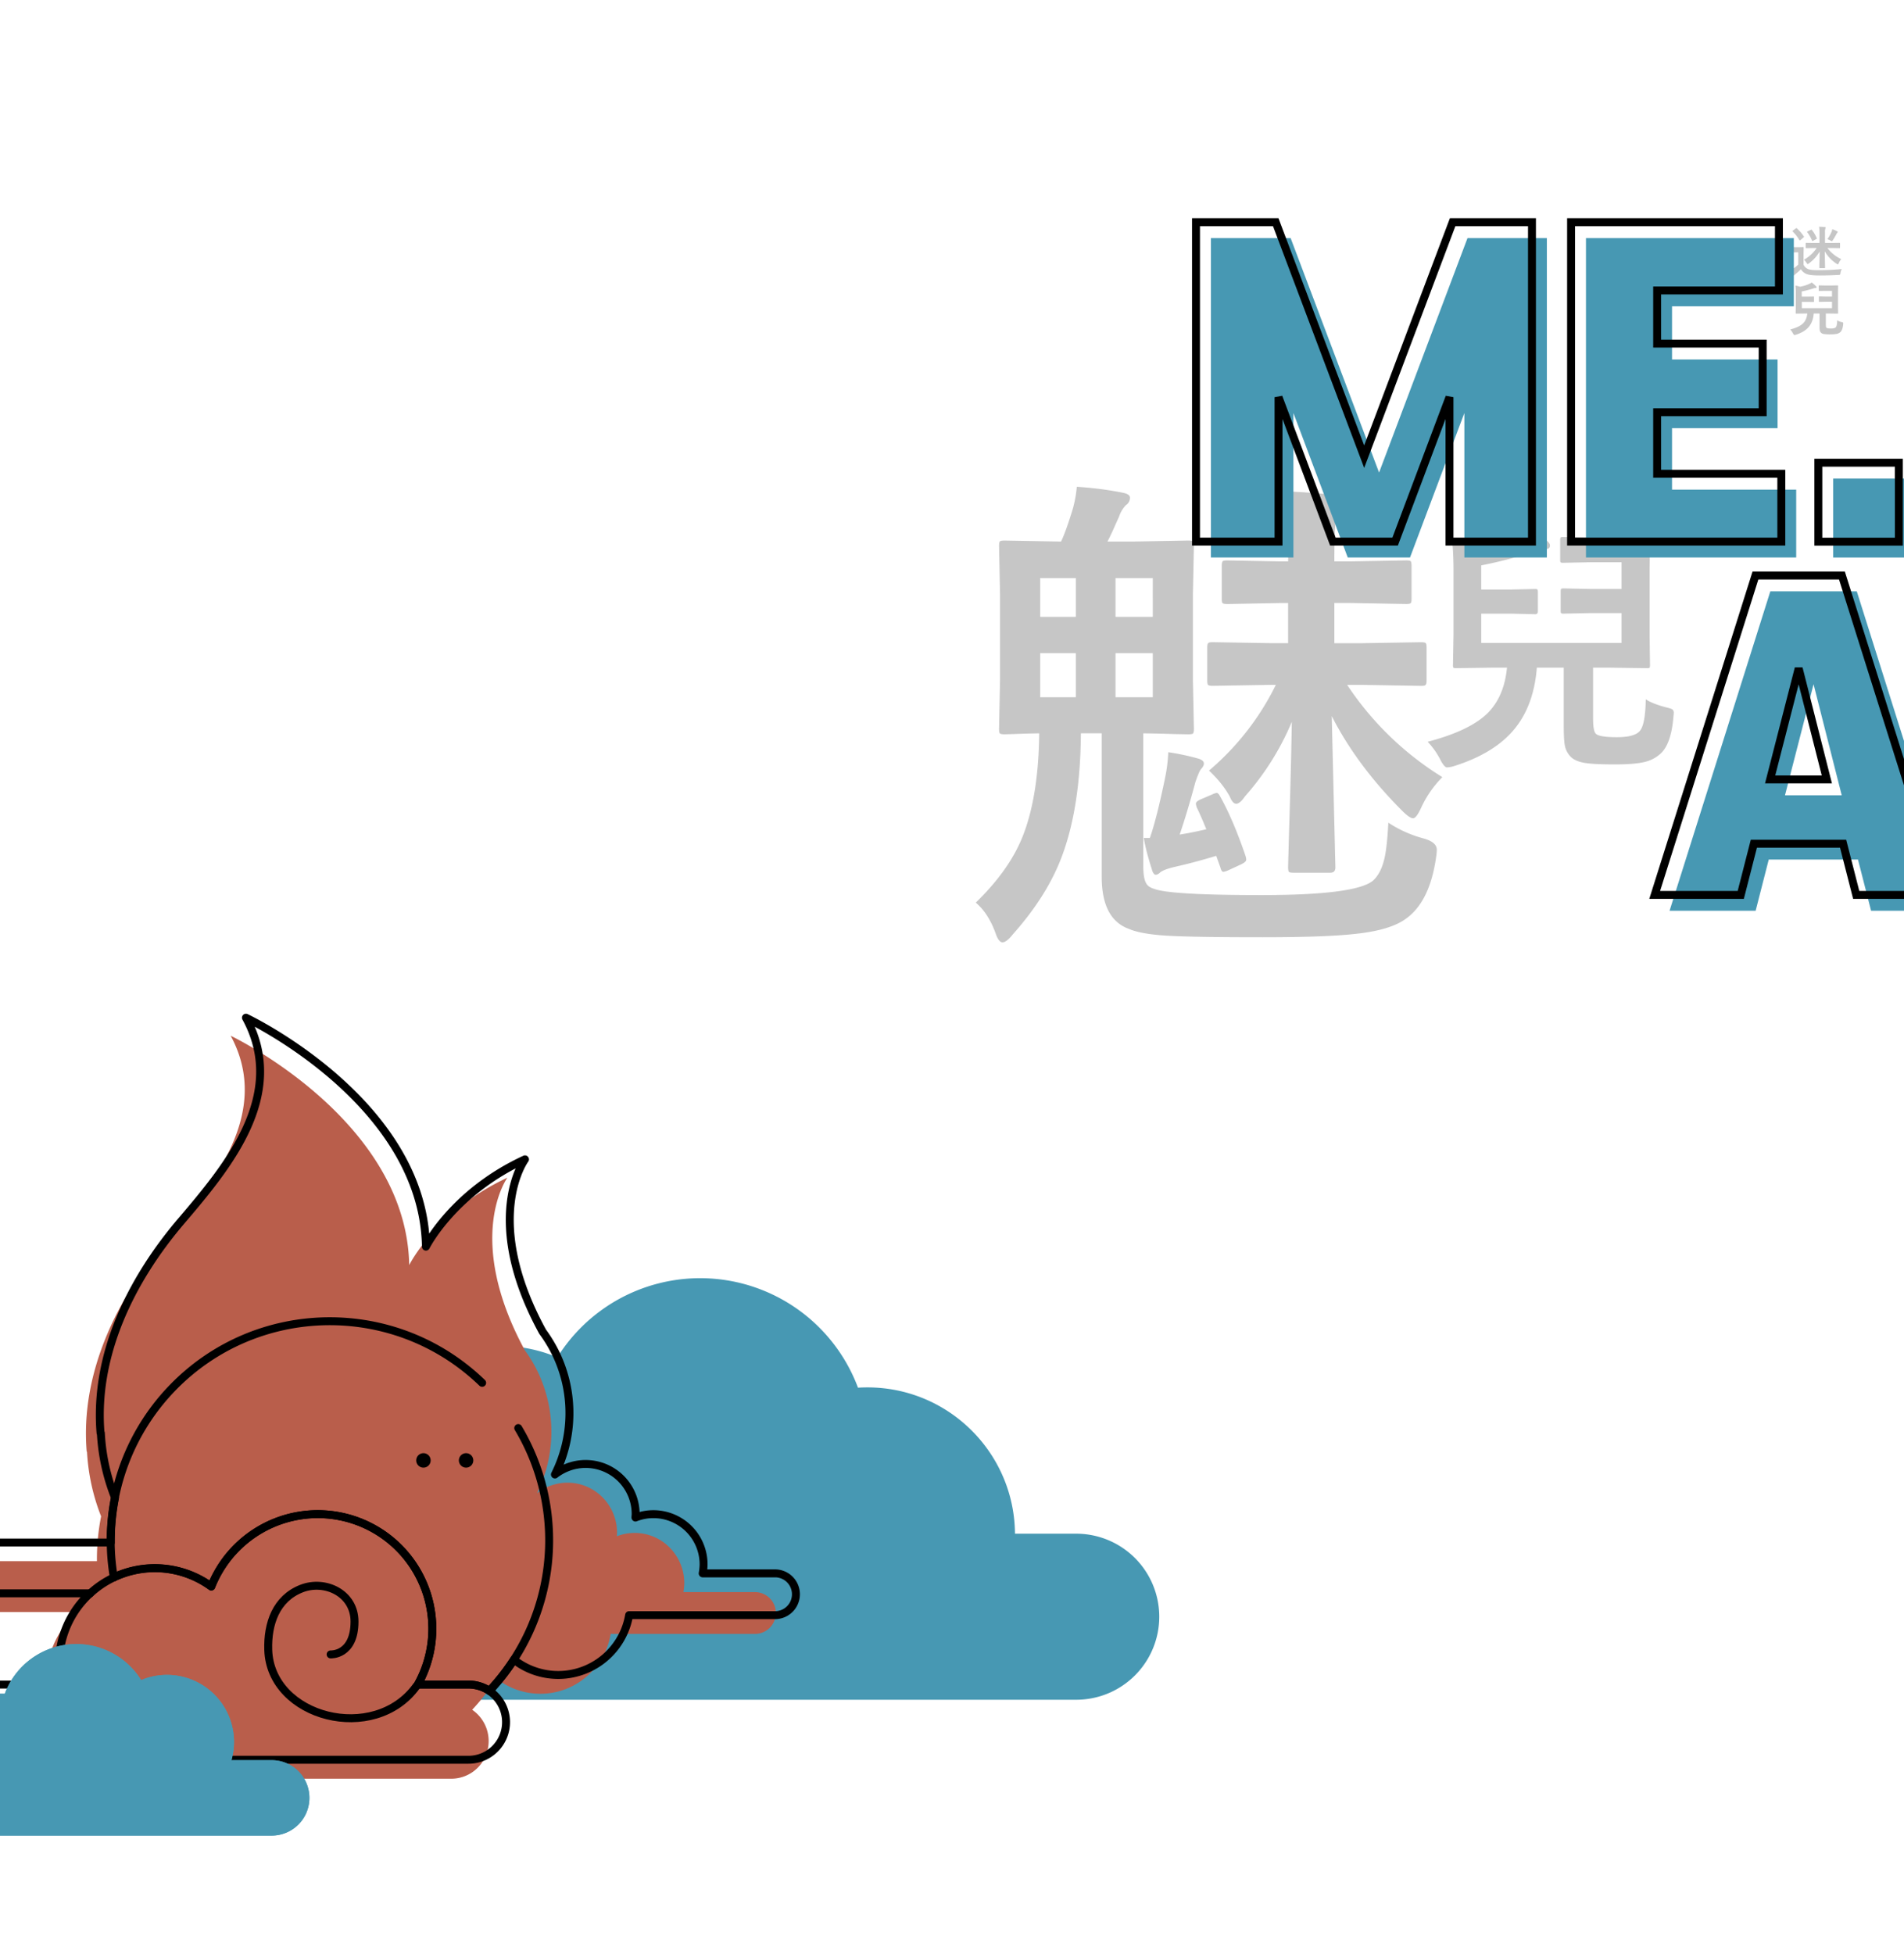 <svg xmlns="http://www.w3.org/2000/svg" xmlns:xlink="http://www.w3.org/1999/xlink" width="1920" height="1970" viewBox="0 0 1920 1970">
  <defs>
    <clipPath id="clip-소개_1">
      <rect width="1920" height="1970"/>
    </clipPath>
  </defs>
  <g id="소개_1" data-name="소개 – 1" clip-path="url(#clip-소개_1)">
    <g id="그룹_157" transform="translate(-234.6 -144.1)">
      <path id="합치기_3" d="M506.3,1857.6a83.7,83.7,0,1,1,0-167.4h89.5a148.144,148.144,0,0,1-5.7-40.7c0-82.1,66.6-148.6,148.8-148.6a148.658,148.658,0,0,1,57.7,11.6,169.914,169.914,0,0,1,303.2,30.6c3.1-.2,6.3-.3,9.5-.3,81.8,0,148.2,66,148.8,147.5h61.8a83.734,83.734,0,0,1,83.7,83.7h0a83.734,83.734,0,0,1-83.7,83.7H506.3Z" fill="#4798b3"/>
      <g id="레이어_2_2_" transform="translate(-86.659 1043.694)">
        <g id="레이어_3_이미지_1_">
          <path id="패스_1" d="M420.7,710.6a90.365,90.365,0,0,0-22.2,15" fill="#b95e4b"/>
          <circle id="타원_2" cx="10.8" cy="10.8" r="10.8" transform="translate(716 596.9)" fill="#b95e4b"/>
          <circle id="타원_3" cx="10.8" cy="10.8" r="10.8" transform="translate(762.4 596.9)" fill="#b95e4b"/>
          <path id="패스_2" d="M1083.5,705.5h-73.1a56.118,56.118,0,0,0,.9-9.1,50.889,50.889,0,0,0-21.7-41.7,49.677,49.677,0,0,0-46.3-5.5c0-1.2.2-2.3.2-3.5a50.548,50.548,0,0,0-28-45.4,49.7,49.7,0,0,0-52.7,5.5,139.788,139.788,0,0,0,2-119.7h0a135.553,135.553,0,0,0-14.3-24.4c-61.6-113.9-17.6-174-17.6-174-72,33.5-99,88.1-99,88.1-2.7-146.8-180-231.2-180-231.2,42,77.9-18.2,150.2-65.4,206.1-49.4,58.9-86.4,134.3-79.8,213.2h.3a208.058,208.058,0,0,0,14.2,65.2,223.535,223.535,0,0,0-4.2,43.2v2H292a25.68,25.68,0,0,0,0,51.3H398.5a97.348,97.348,0,0,0-28.8,92.1H269.2a37.953,37.953,0,0,0,0,75.9H776.5a37.622,37.622,0,0,0,35.9-26.9,38.3,38.3,0,0,0-15-42.6,219.747,219.747,0,0,0,24.5-31.5,71.434,71.434,0,0,0,70.2,10.5,72.511,72.511,0,0,0,45-55.5h146.5a21.073,21.073,0,0,0-.1-42.1Z" fill="#b95e4b"/>
          <path id="패스_3" d="M776.6,545.1C696.1,467.3,567.8,469.5,490,550a202.623,202.623,0,0,0-54,175.1,88.582,88.582,0,0,1,90.1,8.5,105.94,105.94,0,1,1,197,78,103.543,103.543,0,0,1-6,12.6H764a34.818,34.818,0,0,1,19.3,5.9A202.676,202.676,0,0,0,810,587.2" fill="#b95e4b"/>
          <path id="패스_4" d="M780.2,830a35.065,35.065,0,0,0-19.3-5.9H714A105.919,105.919,0,0,0,529,720.9a103.543,103.543,0,0,0-6,12.6,88.582,88.582,0,0,0-90.1-8.5" fill="#b95e4b"/>
          <path id="패스_5" d="M639.4,796.2s22.1,1.2,22.1-30.5c0-26.2-27.4-38.9-49-30.5-23.6,9.3-31.6,32.6-30.8,56.7,2,62.8,98.1,87.6,137.1,33.5" fill="#b95e4b"/>
        </g>
      </g>
      <g id="레이어_2_1_">
        <g id="레이어_3_이미지">
          <path id="패스_483" data-name="패스 483" d="M349.4,1734.4a94.79,94.79,0,0,0-24.2,16.4" fill="none" stroke="#000" stroke-linecap="round" stroke-linejoin="round" stroke-width="8"/>
          <circle id="타원_50" data-name="타원 50" cx="7.3" cy="7.3" r="7.3" transform="translate(654.3 1609.1)"/>
          <circle id="타원_51" data-name="타원 51" cx="7.3" cy="7.3" r="7.3" transform="translate(697.3 1609.1)"/>
          <path id="패스_484" data-name="패스 484" d="M1017,1730.3H943.2a55.033,55.033,0,0,0,.9-9.1,50.637,50.637,0,0,0-50.5-50.6,49.387,49.387,0,0,0-18.2,3.4c0-1.2.2-2.3.2-3.5a50.458,50.458,0,0,0-81.4-39.9,138.177,138.177,0,0,0,2-119.6h0a141.349,141.349,0,0,0-14.4-24.3c-62.2-113.8-17.8-173.8-17.8-173.8-72.7,33.5-99.9,88-99.9,88-2.6-146.5-181.5-230.8-181.5-230.8,42.4,77.8-18.3,150-66,205.9-49.9,58.8-87.2,134.1-80.6,212.9h.3a204.833,204.833,0,0,0,14.3,65.1,231.782,231.782,0,0,0-4.3,43.2v2H218a25.616,25.616,0,0,0,0,51.2H325.5a96.474,96.474,0,0,0-31.4,71.2,91.463,91.463,0,0,0,2.3,20.8H194.9a37.9,37.9,0,0,0,0,75.8H707a37.911,37.911,0,0,0,21.1-69.4,214.163,214.163,0,0,0,24.7-31.5A72.52,72.52,0,0,0,869,1772.4h148a21.067,21.067,0,0,0,0-42.1Z" fill="none" stroke="#000" stroke-linecap="round" stroke-linejoin="round" stroke-width="8"/>
          <path id="패스_485" data-name="패스 485" d="M720.8,1538.2c-87.8-84.8-227.7-82.5-312.5,5.3a220.983,220.983,0,0,0-58.9,190.9,96.865,96.865,0,0,1,98.3,9.2A115.5,115.5,0,1,1,656,1842.3h51a37.923,37.923,0,0,1,21.1,6.4,221.079,221.079,0,0,0,29.1-264.9" fill="none" stroke="#000" stroke-linecap="round" stroke-linejoin="round" stroke-width="8"/>
          <path id="패스_486" data-name="패스 486" d="M728.1,1848.8a37.685,37.685,0,0,0-21.1-6.4H655.9a115.544,115.544,0,0,0-201.8-112.6,100.86,100.86,0,0,0-6.5,13.7,96.635,96.635,0,0,0-98.3-9.2" fill="none" stroke="#000" stroke-linecap="round" stroke-linejoin="round" stroke-width="8"/>
          <path id="패스_487" data-name="패스 487" d="M568,1812s24.1,1.3,24.1-33.2c0-28.6-29.9-42.4-53.4-33.2-25.8,10.1-34.4,35.5-33.6,61.8,2.2,68.5,106.9,95.5,149.5,36.5" fill="none" stroke="#000" stroke-linecap="round" stroke-linejoin="round" stroke-width="8"/>
        </g>
      </g>
      <path id="합치기_2" d="M376.9,1837.9a67.556,67.556,0,0,1,91.1,80.7h40.6a38,38,0,0,1,0,76h-369a38,38,0,0,1,0-76h28a67.5,67.5,0,0,1,67.5-67c1.4,0,2.9,0,4.3.1a76.923,76.923,0,0,1,137.5-13.8Z" fill="#4798b3"/>
    </g>
    <g id="미아" transform="translate(984 220)">
      <g id="_魅" data-name=" 魅" transform="translate(0 270.78)" opacity="0.53">
        <g id="그룹_158" data-name="그룹 158">
          <path id="패스_471" data-name="패스 471" d="M510.13,733.68a121.4,121.4,0,0,0,35.4,15.87Q559,753.23,559,761a54.453,54.453,0,0,1-.73,7.57q-6.35,44.92-30.52,62Q511.84,842.33,475,846q-29.55,3.16-91.8,3.17-73.74,0-98.63-1.71t-36.38-6.83q-27.1-10-27.1-52.49V643.6h-21Q199.58,722,178.83,773q-15.14,37.11-47.36,73.24-6.34,8.06-10.5,8.06-3.42,0-6.34-7.57-7.34-21.24-20.51-32.47,33.69-32.71,47.12-66.41,16.11-40.27,16.84-104.24-14.4.24-26.36.73l-8.55.24c-2.77,0-4.39-.32-4.88-1s-.73-2.2-.73-4.64l1-48.83V503.7l-1-49.07c0-2.6.32-4.15,1-4.64s2.2-.73,4.64-.73l55.91,1h1q4.4-9.28,10-27.1a118,118,0,0,0,5.85-28.08A342.766,342.766,0,0,1,243,401.17q6.6,1.45,6.6,4.88a8.93,8.93,0,0,1-4.15,7.57,30.21,30.21,0,0,0-6.84,11.47q-1.47,3.18-6.35,14.16c-2.12,4.56-3.9,8.22-5.37,11h26.12l55.42-1c2.77,0,4.4.33,4.89,1s.73,2.11.73,4.39l-1,49.07v86.43l1,48.83c0,2.77-.33,4.39-1,4.88s-2.19.73-4.64.73l-13.91-.24q-14.42-.5-31.5-.73V777.14q0,13.18,3.18,18.07,2.19,3.66,8.3,5.37,17.08,6.1,107.66,6.1,94.49,0,112.31-14.4,8.53-7.56,12-23.68Q508.92,757.13,510.13,733.68ZM159.06,526.17H195V487.1H159.06Zm0,81.05H195V562.79H159.06ZM272.58,487.1H235v39.07h37.59Zm0,120.12V562.79H235v44.43ZM340.7,707.56q13.19,23.69,25.39,59.57a16.849,16.849,0,0,1,.73,3.91q0,2.19-5.12,4.64l-13.19,6.1a17.23,17.23,0,0,1-4.88,1.47q-1.71,0-2.93-4.64l-4.15-11.48q-23.44,7.08-43.46,11.48-9.51,2.45-12.94,5.12c-1.63,1.63-3.17,2.44-4.64,2.44s-2.93-1.86-3.9-5.61q-6.36-20-8.06-31.49h6.11q6.82-19.29,15.38-60.8a160.489,160.489,0,0,0,3.17-25.63A239.632,239.632,0,0,1,319,669.23q5.13,1.71,5.13,4.88c0,1.63-1,3.51-2.93,5.62q-1.71,1.71-5.62,12.94-7.82,29.3-15.87,53,12.46-1.95,26.86-5.37-5.13-12.69-9.52-21.73a15.709,15.709,0,0,1-1-4.15c0-1.3,1.55-2.69,4.64-4.15l12-5.13a15.73,15.73,0,0,1,4.4-1.46C338.17,703.66,339.4,705,340.7,707.56ZM406.13,399.7q23,.74,47.36,3.42,8.55,0,8.55,5.13,0,2.69-3.42,11-2.92,7.81-2.93,51H473l55.18-1c2.6,0,4.15.33,4.64,1,.49.81.73,2.44.73,4.88v32.71c0,2.61-.33,4.15-1,4.64s-2.11.74-4.39.74l-55.18-1H455.69v40.53H483l60.06-1c2.6,0,4.23.33,4.89,1,.48.65.73,2.11.73,4.39v33c0,2.77-.41,4.39-1.22,4.88-.49.49-2,.74-4.4.74l-60.06-1H468.6a311.43,311.43,0,0,0,96,93,107.679,107.679,0,0,0-21,30q-5.13,11.48-8.54,11.47t-11-7.57q-45.66-45.65-71-95.46l3.67,152.59q0,5.37-5.13,5.37H414.67c-2.76,0-4.39-.32-4.88-1s-.73-2.12-.73-4.4q0-3.66,1.71-61.28,1.47-50,2-85.45a269.939,269.939,0,0,1-47.12,75q-5.13,7.57-9,7.57-3.42,0-6.35-7.08-7.08-13.18-21-26.37a267.869,267.869,0,0,0,67.38-86.42H392.7l-59.57,1c-2.6,0-4.23-.33-4.88-1-.49-.65-.73-2.2-.73-4.64v-33c0-2.6.4-4.15,1.22-4.64.49-.49,1.95-.73,4.39-.73l59.57,1h16.36V512.25H401l-53,1c-2.77,0-4.47-.33-5.12-1-.49-.65-.73-2.11-.73-4.4V475.14c0-2.77.32-4.47,1-5.13.65-.49,2.28-.73,4.88-.73l53,1h8.06v-8.55Q409.06,422.17,406.13,399.7Z" transform="translate(-94.12 -395.08)" fill="#939393"/>
        </g>
      </g>
      <g id="兒" transform="translate(455.659 308.054)" opacity="0.53">
        <g id="그룹_159" data-name="그룹 159">
          <path id="패스_472" data-name="패스 472" d="M769.39,609.29q6.42,4.55,21.4,8.43c3,.71,4.91,1.38,5.62,2a4.28,4.28,0,0,1,1.21,3.35,28.219,28.219,0,0,1-.27,3.21q-2.15,27.44-12.58,37.46a36,36,0,0,1-17.39,9Q757.21,675,738.48,675q-22.22,0-31.17-1.61t-13.25-5.75a21.9,21.9,0,0,1-6.15-11.1q-1.2-5.62-1.21-19V577.45H659.55q-3.22,41.73-26.63,66.49-20.2,21.4-57.66,33a28,28,0,0,1-6.42,1.07q-2.28,0-6-6.56a75.861,75.861,0,0,0-13.38-19.26q42.4-11.12,60.34-28.77,16.85-16.72,19.66-46h-13.4l-38.13.53c-1.42,0-2.27-.18-2.54-.53a5,5,0,0,1-.4-2.54l.54-31V481.12q0-21.67-1.74-34.52a145.419,145.419,0,0,1,21.4,5.49,188.208,188.208,0,0,0,41.61-12.58,117.948,117.948,0,0,0,13.65-7.09A160.065,160.065,0,0,1,670.25,450q2.54,2.4,2.54,4.28,0,3.61-4.41,3.61a30.55,30.55,0,0,0-11,2.41,450.88,450.88,0,0,1-53.91,14.05V498.7H633.3l24.62-.54c1.25,0,2,.22,2.27.67a6.19,6.19,0,0,1,.41,2.94v18.87c0,2-.9,2.94-2.68,2.94l-24.6-.58H603.49v29.56H745v-30.1H712.66l-26,.54q-2.26,0-2.67-.54a4.6,4.6,0,0,1-.4-2.41v-19c0-1.69.18-2.72.53-3.07a5,5,0,0,1,2.54-.4l26,.53H745V471.22H712.66l-26.62.53c-1.43,0-2.28-.17-2.55-.53a4.709,4.709,0,0,1-.4-2.41V449c0-1.52.18-2.45.54-2.81a4.57,4.57,0,0,1,2.41-.4l26.62.53h30.9l27.16-.53c1.43,0,2.32.22,2.68.67a7.109,7.109,0,0,1,.27,2.54l-.4,28.23V546l.4,28.9c0,1.42-.16,2.29-.47,2.6a4.044,4.044,0,0,1-2.48.47l-38.66-.53H716.27v51q0,12.84,2.68,15.52,3.21,3.62,21.4,3.61T763.63,641Q769,634.31,769.39,609.29Z" transform="translate(-549.46 -432.42)" fill="#939393"/>
        </g>
      </g>
      <g id="兒-2" data-name="兒" transform="translate(821.25 64.84)" opacity="0.53">
        <g id="그룹_160" data-name="그룹 160">
          <path id="패스_473" data-name="패스 473" d="M962.24,227.41a15.11,15.11,0,0,0,4.61,1.81,3.57,3.57,0,0,1,1.21.43.91.91,0,0,1,.26.72,3.933,3.933,0,0,1-.05.69q-.46,5.91-2.71,8.07a7.82,7.82,0,0,1-3.75,1.93,29.937,29.937,0,0,1-6.22.49,44.109,44.109,0,0,1-6.71-.34A5.31,5.31,0,0,1,946,240a4.65,4.65,0,0,1-1.33-2.39,22.478,22.478,0,0,1-.26-4.1V220.55h-5.85q-.69,9-5.73,14.32-4.35,4.6-12.42,7.11a5.559,5.559,0,0,1-1.38.23c-.33,0-.76-.47-1.3-1.41a15.9,15.9,0,0,0-2.88-4.15q9.14-2.39,13-6.19,3.63-3.6,4.23-9.91H929.2l-8.21.11c-.31,0-.49,0-.55-.11a1.09,1.09,0,0,1-.08-.55l.11-6.68V199.81a58.088,58.088,0,0,0-.37-7.43,30.085,30.085,0,0,1,4.61,1.18,40.86,40.86,0,0,0,9-2.71,24.783,24.783,0,0,0,2.93-1.53,34.9,34.9,0,0,1,4.27,3.77,1.43,1.43,0,0,1,.54.93c0,.52-.31.77-1,.77a6.74,6.74,0,0,0-2.36.52,97.6,97.6,0,0,1-11.61,3v5.24H933l5.3-.11c.27,0,.43,0,.49.14a1.51,1.51,0,0,1,.08.63v4.07q0,.63-.57.63l-5.3-.12h-6.43v6.37H957v-6.48h-7l-5.59.11c-.33,0-.52,0-.58-.11a1.12,1.12,0,0,1-.08-.52V204.1a1.18,1.18,0,0,1,.11-.66,1.05,1.05,0,0,1,.55-.09l5.59.12h7v-5.79h-7l-5.73.11c-.31,0-.49,0-.55-.11a1,1,0,0,1-.09-.52v-4.27a.5.5,0,0,1,.64-.69l5.73.12h6.66l5.84-.12c.31,0,.5.05.58.15a1.45,1.45,0,0,1,.06.54l-.09,6.08v14.81l.09,6.22a1,1,0,0,1-.1.56.88.88,0,0,1-.54.1l-8.32-.11h-3.4v11c0,1.84.19,2.95.57,3.34s2,.77,4.61.77,4.29-.47,5-1.41S962.19,231,962.24,227.41Z" transform="translate(-914.85 -189.32)" fill="#939393"/>
        </g>
      </g>
      <g id="迷" transform="translate(821.78 8.63)" opacity="0.53">
        <g id="그룹_161" data-name="그룹 161">
          <path id="패스_474" data-name="패스 474" d="M966.92,175.73a9.539,9.539,0,0,0-1.37,4.08,3.15,3.15,0,0,1-.51,1.59,3.391,3.391,0,0,1-1.54.26q-8.94.51-19.22.51-9.43,0-12.89-1.42a11.88,11.88,0,0,1-5.72-4.86c-1.35,1.36-3.09,2.93-5.24,4.7a6.561,6.561,0,0,0-1.26,1.07,1,1,0,0,1-.76.51c-.28,0-.54-.24-.77-.72a46.485,46.485,0,0,1-2.26-5,32.991,32.991,0,0,0,3.25-1.72,25.91,25.91,0,0,0,4.35-3.57V158.89h-2.5l-3.89.14c-.32,0-.51-.05-.57-.14a.88.88,0,0,1-.1-.54v-4.19c0-.28,0-.45.13-.51a1.13,1.13,0,0,1,.54-.08l3.89.11h3.25l4.08-.11a.86.86,0,0,1,.54.11,1,1,0,0,1,.08.48l-.11,5.35v11.92a9,9,0,0,0,4.89,4.46c1.79.66,5.19,1,10.18,1Q955.36,176.88,966.92,175.73ZM921.69,134.8a43,43,0,0,1,6.88,8,1.1,1.1,0,0,1,.21.46c0,.14-.19.36-.56.64l-3,2.55a1.13,1.13,0,0,1-.67.38c-.16,0-.32-.13-.49-.38a41.282,41.282,0,0,0-6.74-8.59.67.67,0,0,1-.24-.38c0-.12.16-.31.49-.56l3-2.15a1.18,1.18,0,0,1,.64-.32A1.905,1.905,0,0,1,921.69,134.8Zm16.89,19.69-7.49.13c-.29,0-.46,0-.51-.11a1,1,0,0,1-.08-.51v-4.13c0-.36.2-.54.59-.54l7.49.11h5.78V139.18a36.422,36.422,0,0,0-.41-6.07q2.77,0,5.8.27c.56.07.84.26.84.56a3.109,3.109,0,0,1-.35,1.16,12.68,12.68,0,0,0-.32,3.78v10.56h7l7.57-.11c.41,0,.62.18.62.54V154a.86.86,0,0,1-.11.54,1,1,0,0,1-.51.08l-7.57-.13h-4.57a36.58,36.58,0,0,0,14,11.22,14.169,14.169,0,0,0-2.52,4c-.38.84-.67,1.26-.89,1.26a3,3,0,0,1-1.21-.54,37.18,37.18,0,0,1-12.06-12.62L950,174.2a1,1,0,0,1-.09.55.9.9,0,0,1-.52.09h-4.57c-.29,0-.46,0-.51-.1a1.19,1.19,0,0,1-.08-.54c0-.27,0-1.19,0-2.77q.24-7.35.33-13.43a38.751,38.751,0,0,1-10.85,12,3.609,3.609,0,0,1-1.21.72c-.22,0-.59-.39-1.1-1.15a15.916,15.916,0,0,0-2.64-3.25,38.7,38.7,0,0,0,12.81-11.79Zm-1.82-18.13a37.185,37.185,0,0,1,4.86,8.14,1.319,1.319,0,0,1,.13.45c0,.16-.23.36-.7.59l-3.41,1.83a1.211,1.211,0,0,1-.37.13c-.11,0-.23-.13-.35-.4a38.111,38.111,0,0,0-4.84-8.43.7.7,0,0,1-.21-.4c0-.17.21-.34.64-.54l3.15-1.53a1.489,1.489,0,0,1,.56-.19C936.36,136,936.54,136.13,936.76,136.36Zm15.6,9.24a36.369,36.369,0,0,0,4.24-7.6,12.943,12.943,0,0,0,.67-2.42,33.218,33.218,0,0,1,4.35,1.77c.81.45,1.21.8,1.21,1.05s-.18.45-.56.81a4.679,4.679,0,0,0-.81,1.23,68.459,68.459,0,0,1-3.65,6.2q-.72,1.05-1,1.05a6.193,6.193,0,0,1-1.05-.56A17.477,17.477,0,0,0,952.36,145.6Z" transform="translate(-915.38 -133.11)" fill="#939393"/>
        </g>
      </g>
      <path id="패스_475" data-name="패스 475" d="M469,466.48l-54.79-145.6v145.6H331v-322h80.4l89.19,236.4,89.2-236.4h80v322H586.6V320.88l-54.8,145.6Z" transform="translate(-93.931 -124.48)" fill="#4798b3"/>
      <path id="패스_476" data-name="패스 476" d="M709,144.48H918.6v68.8H795.8v53.6H902.2v69.2H795.8v62H921v68.4H709Z" transform="translate(-93.709 -124.48)" fill="#4798b3"/>
      <path id="패스_477" data-name="패스 477" d="M1039.4,466.48H958.2v-79.6h81.2Z" transform="translate(-93.6 -124.408)" fill="#4798b3"/>
      <path id="패스_478" data-name="패스 478" d="M982,500.48l101.6,322H996.4l-13.2-51.6h-90L880,822.48H793.2l101.6-322Zm-43.6,93.6-28.8,112h57.2Z" transform="translate(-93.6 -124.3)" fill="#4798b3"/>
      <path id="패스_479" data-name="패스 479" d="M454,450.48l-54.79-145.6v145.6H316v-322h80.4l89.19,236.4,89.2-236.4h80v322H571.6V304.88l-54.8,145.6Z" transform="translate(-93.943 -124.48)" fill="none" stroke="#000" stroke-width="8"/>
      <path id="패스_480" data-name="패스 480" d="M694,128.48H903.6v68.8H780.8v53.6H887.2v69.2H780.8v62H906v68.4H694Z" transform="translate(-93.719 -124.48)" fill="none" stroke="#000" stroke-width="8"/>
      <path id="패스_481" data-name="패스 481" d="M1024.4,450.48H943.2v-79.6h81.2Z" transform="translate(-93.6 -124.412)" fill="none" stroke="#000" stroke-width="8"/>
      <path id="패스_482" data-name="패스 482" d="M967,484.48l101.6,322H981.4l-13.2-51.6h-90L865,806.48H778.2l101.6-322Zm-43.6,93.6-28.8,112h57.2Z" transform="translate(-93.6 -124.3)" fill="none" stroke="#000" stroke-width="8"/>
    </g>
    <g id="그룹_157-2" data-name="그룹 157" transform="translate(-133 1022)">
      <path id="합치기_2-2" data-name="합치기 2" d="M506.94,817.82A67.55,67.55,0,0,1,598,898.57h40.6a38,38,0,1,1,0,76h-369a38,38,0,0,1,0-76h28a67.49,67.49,0,0,1,67.5-67c1.45,0,2.88,0,4.31.13a77,77,0,0,1,137.53-13.88Z" transform="translate(-231.6 -146)" fill="#4798b3"/>
    </g>
  </g>
</svg>
